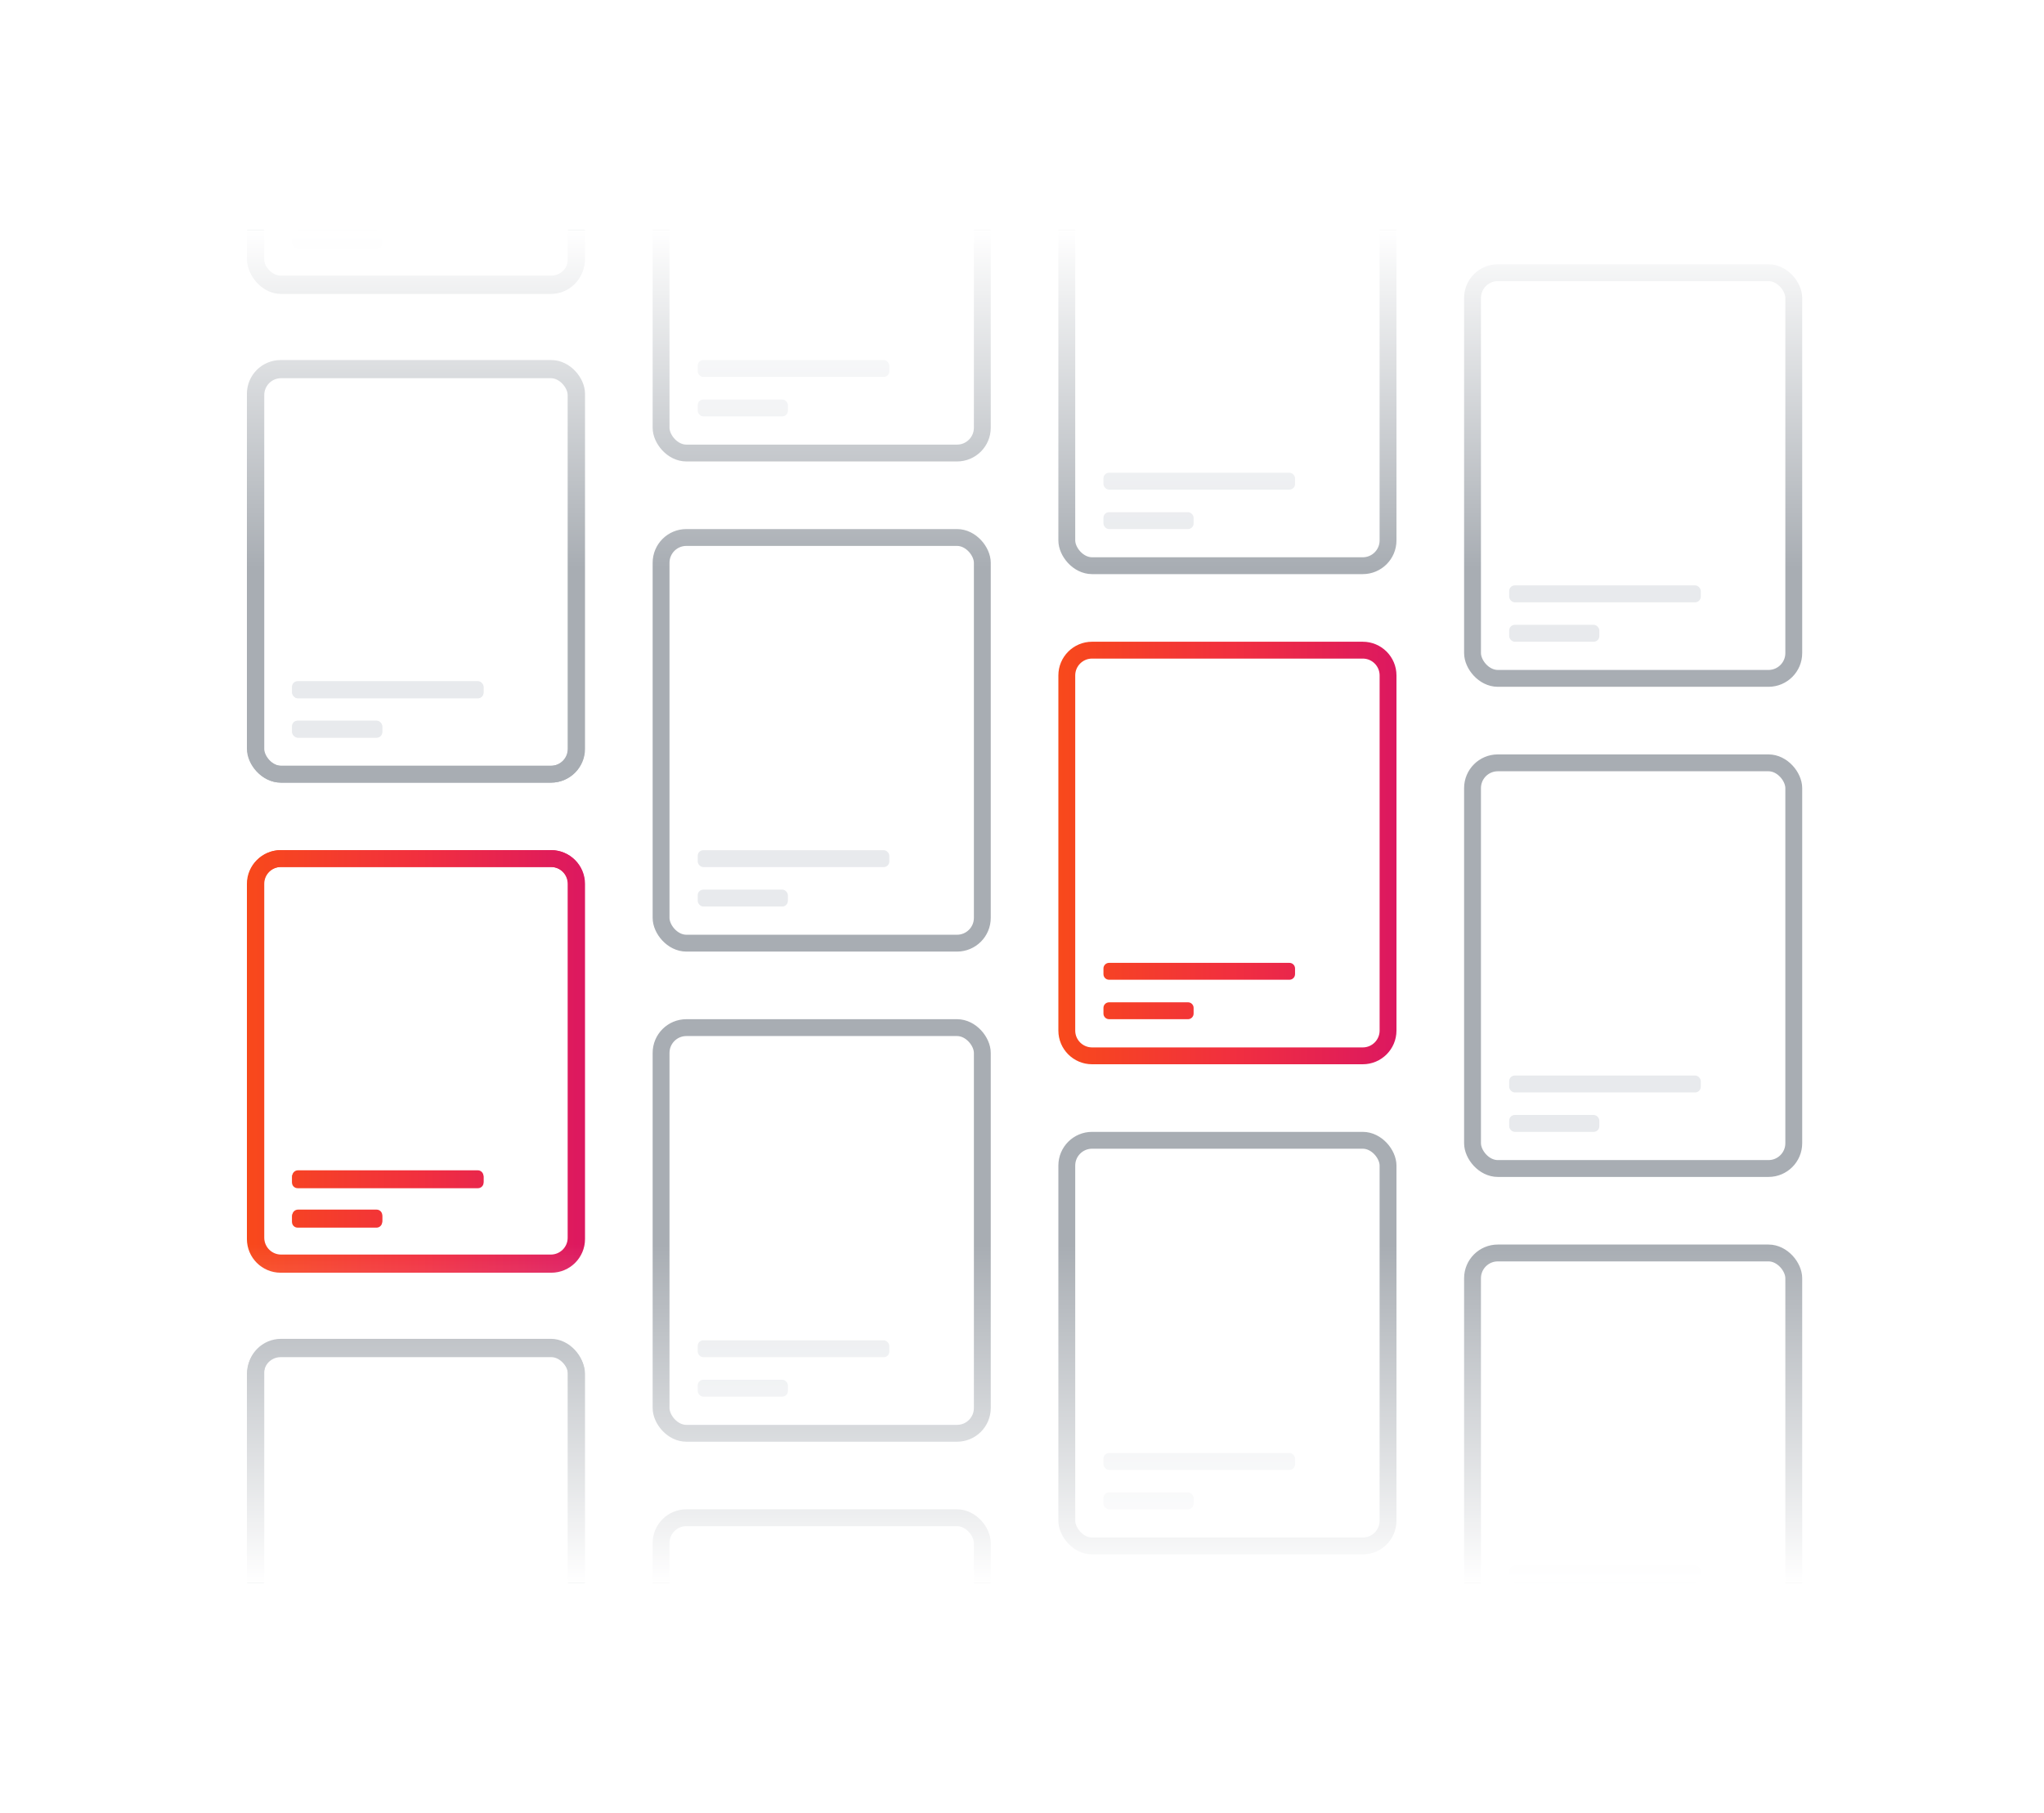 <svg width="266" height="236" viewBox="0 0 266 236" fill="none" xmlns="http://www.w3.org/2000/svg">
<rect width="266" height="236" fill="white"/>
<g clip-path="url(#clip0)">
<rect width="234.667" height="176" transform="translate(16 30)" fill="white"/>
<rect x="33.293" y="-15.486" width="41.681" height="52.65" rx="3.291" stroke="#A8ADB3" stroke-width="2.194"/>
<rect x="38.046" y="30.217" width="11.7" height="2.194" rx="0.731" fill="#E8EAED"/>
<rect x="33.293" y="48.132" width="41.681" height="52.65" rx="3.291" stroke="#A8ADB3" stroke-width="2.194"/>
<rect x="38.046" y="88.717" width="24.863" height="2.194" rx="0.731" fill="#E8EAED"/>
<rect x="38.046" y="93.835" width="11.7" height="2.194" rx="0.731" fill="#E8EAED"/>
<path fill-rule="evenodd" clip-rule="evenodd" d="M71.683 112.848H36.583C35.372 112.848 34.39 113.83 34.39 115.042V161.111C34.39 162.322 35.372 163.304 36.583 163.304H71.683C72.895 163.304 73.877 162.322 73.877 161.111V115.042C73.877 113.83 72.895 112.848 71.683 112.848ZM36.583 110.654C34.16 110.654 32.196 112.619 32.196 115.042V161.111C32.196 163.534 34.16 165.498 36.583 165.498H71.683C74.106 165.498 76.071 163.534 76.071 161.111V115.042C76.071 112.619 74.106 110.654 71.683 110.654H36.583ZM38.046 153.067C38.046 152.663 38.373 152.336 38.777 152.336H62.177C62.581 152.336 62.908 152.663 62.908 153.067V153.798C62.908 154.202 62.581 154.529 62.177 154.529H38.777C38.373 154.529 38.046 154.202 38.046 153.798V153.067ZM38.777 157.454C38.373 157.454 38.046 157.782 38.046 158.186V158.917C38.046 159.321 38.373 159.648 38.777 159.648H49.015C49.419 159.648 49.746 159.321 49.746 158.917V158.186C49.746 157.782 49.419 157.454 49.015 157.454H38.777Z" fill="url(#paint0_linear)"/>
<rect x="33.293" y="175.37" width="41.681" height="52.65" rx="3.291" stroke="#A8ADB3" stroke-width="2.194"/>
<rect x="33.23" y="-15.836" width="41.806" height="52.806" rx="3.291" stroke="#A8ADB3" stroke-width="2.194"/>
<rect x="38" y="30" width="11.733" height="2.2" rx="0.731" fill="#E8EAED"/>
<rect x="33.23" y="47.964" width="41.806" height="52.806" rx="3.291" stroke="#A8ADB3" stroke-width="2.194"/>
<rect x="38" y="88.667" width="24.933" height="2.2" rx="0.731" fill="#E8EAED"/>
<rect x="38" y="93.8" width="11.733" height="2.2" rx="0.731" fill="#E8EAED"/>
<path fill-rule="evenodd" clip-rule="evenodd" d="M71.746 112.86H36.521C35.309 112.86 34.327 113.843 34.327 115.054V161.279C34.327 162.491 35.309 163.473 36.521 163.473H71.746C72.957 163.473 73.94 162.491 73.94 161.279V115.054C73.94 113.843 72.957 112.86 71.746 112.86ZM36.521 110.667C34.098 110.667 32.133 112.631 32.133 115.054V161.279C32.133 163.702 34.098 165.667 36.521 165.667H71.746C74.169 165.667 76.133 163.702 76.133 161.279V115.054C76.133 112.631 74.169 110.667 71.746 110.667H36.521ZM38 153.198C38 152.794 38.327 152.467 38.731 152.467H62.202C62.606 152.467 62.933 152.794 62.933 153.198V153.935C62.933 154.339 62.606 154.667 62.202 154.667H38.731C38.327 154.667 38 154.339 38 153.935V153.198ZM38.731 157.6C38.327 157.6 38 157.927 38 158.331V159.069C38 159.473 38.327 159.8 38.731 159.8H49.002C49.406 159.8 49.733 159.473 49.733 159.069V158.331C49.733 157.927 49.406 157.6 49.002 157.6H38.731Z" fill="url(#paint1_linear)"/>
<rect x="33.23" y="175.563" width="41.806" height="52.806" rx="3.291" stroke="#A8ADB3" stroke-width="2.194"/>
<rect x="86.03" y="6.164" width="41.806" height="52.806" rx="3.291" stroke="#A8ADB3" stroke-width="2.194"/>
<rect x="90.8" y="46.867" width="24.933" height="2.2" rx="0.731" fill="#E8EAED"/>
<rect x="90.8" y="52" width="11.733" height="2.2" rx="0.731" fill="#E8EAED"/>
<rect x="86.03" y="69.964" width="41.806" height="52.806" rx="3.291" stroke="#A8ADB3" stroke-width="2.194"/>
<rect x="90.8" y="110.667" width="24.933" height="2.2" rx="0.731" fill="#E8EAED"/>
<rect x="90.8" y="115.8" width="11.733" height="2.2" rx="0.731" fill="#E8EAED"/>
<rect x="86.03" y="133.764" width="41.806" height="52.806" rx="3.291" stroke="#A8ADB3" stroke-width="2.194"/>
<rect x="90.8" y="174.467" width="24.933" height="2.2" rx="0.731" fill="#E8EAED"/>
<rect x="90.8" y="179.6" width="11.733" height="2.2" rx="0.731" fill="#E8EAED"/>
<rect x="86.03" y="197.563" width="41.806" height="52.806" rx="3.291" stroke="#A8ADB3" stroke-width="2.194"/>
<rect x="138.83" y="20.83" width="41.806" height="52.806" rx="3.291" stroke="#A8ADB3" stroke-width="2.194"/>
<rect x="143.6" y="61.533" width="24.933" height="2.2" rx="0.731" fill="#E8EAED"/>
<rect x="143.6" y="66.667" width="11.733" height="2.2" rx="0.731" fill="#E8EAED"/>
<path fill-rule="evenodd" clip-rule="evenodd" d="M177.346 85.727H142.121C140.909 85.727 139.927 86.709 139.927 87.921V134.146C139.927 135.358 140.909 136.34 142.121 136.34H177.346C178.557 136.34 179.54 135.358 179.54 134.146V87.921C179.54 86.709 178.557 85.727 177.346 85.727ZM142.121 83.533C139.698 83.533 137.733 85.498 137.733 87.921V134.146C137.733 136.569 139.698 138.533 142.121 138.533H177.346C179.769 138.533 181.733 136.569 181.733 134.146V87.921C181.733 85.498 179.769 83.533 177.346 83.533H142.121ZM143.6 126.065C143.6 125.661 143.927 125.333 144.331 125.333H167.802C168.206 125.333 168.533 125.661 168.533 126.065V126.802C168.533 127.206 168.206 127.533 167.802 127.533H144.331C143.927 127.533 143.6 127.206 143.6 126.802V126.065ZM144.331 130.467C143.927 130.467 143.6 130.794 143.6 131.198V131.936C143.6 132.339 143.927 132.667 144.331 132.667H154.602C155.006 132.667 155.333 132.339 155.333 131.936V131.198C155.333 130.794 155.006 130.467 154.602 130.467H144.331Z" fill="url(#paint2_linear)"/>
<rect x="138.83" y="148.43" width="41.806" height="52.806" rx="3.291" stroke="#A8ADB3" stroke-width="2.194"/>
<rect x="143.6" y="189.134" width="24.933" height="2.2" rx="0.731" fill="#E8EAED"/>
<rect x="143.6" y="194.267" width="11.733" height="2.2" rx="0.731" fill="#E8EAED"/>
<rect x="191.63" y="35.497" width="41.806" height="52.806" rx="3.291" stroke="#A8ADB3" stroke-width="2.194"/>
<rect x="196.4" y="76.2" width="24.933" height="2.2" rx="0.731" fill="#E8EAED"/>
<rect x="196.4" y="81.333" width="11.733" height="2.2" rx="0.731" fill="#E8EAED"/>
<rect x="191.63" y="99.297" width="41.806" height="52.806" rx="3.291" stroke="#A8ADB3" stroke-width="2.194"/>
<rect x="196.4" y="140" width="24.933" height="2.2" rx="0.731" fill="#E8EAED"/>
<rect x="196.4" y="145.133" width="11.733" height="2.2" rx="0.731" fill="#E8EAED"/>
<rect x="191.63" y="163.097" width="41.806" height="52.806" rx="3.291" stroke="#A8ADB3" stroke-width="2.194"/>
<rect x="196.4" y="203.8" width="24.933" height="2.2" rx="0.731" fill="#E8EAED"/>
<rect x="16" y="30" width="234.667" height="44" fill="url(#paint3_linear)"/>
<path d="M250.667 206L16 206L16 162L250.667 162V206Z" fill="url(#paint4_linear)"/>
</g>
<defs>
<linearGradient id="paint0_linear" x1="32.196" y1="138.076" x2="76.071" y2="138.076" gradientUnits="userSpaceOnUse">
<stop stop-color="#F8491B"/>
<stop offset="0.516" stop-color="#F12F3F"/>
<stop offset="1" stop-color="#DC1860"/>
</linearGradient>
<linearGradient id="paint1_linear" x1="32.133" y1="138.167" x2="76.133" y2="138.167" gradientUnits="userSpaceOnUse">
<stop stop-color="#F8491B"/>
<stop offset="0.516" stop-color="#F12F3F"/>
<stop offset="1" stop-color="#DC1860"/>
</linearGradient>
<linearGradient id="paint2_linear" x1="137.733" y1="111.033" x2="181.733" y2="111.033" gradientUnits="userSpaceOnUse">
<stop stop-color="#F8491B"/>
<stop offset="0.516" stop-color="#F12F3F"/>
<stop offset="1" stop-color="#DC1860"/>
</linearGradient>
<linearGradient id="paint3_linear" x1="133.333" y1="30" x2="133.333" y2="74" gradientUnits="userSpaceOnUse">
<stop stop-color="white"/>
<stop offset="1" stop-color="white" stop-opacity="0"/>
</linearGradient>
<linearGradient id="paint4_linear" x1="133.333" y1="206" x2="133.333" y2="162" gradientUnits="userSpaceOnUse">
<stop stop-color="white"/>
<stop offset="1" stop-color="white" stop-opacity="0"/>
</linearGradient>
<clipPath id="clip0">
<rect width="234.667" height="176" fill="white" transform="translate(16 30)"/>
</clipPath>
</defs>
</svg>
